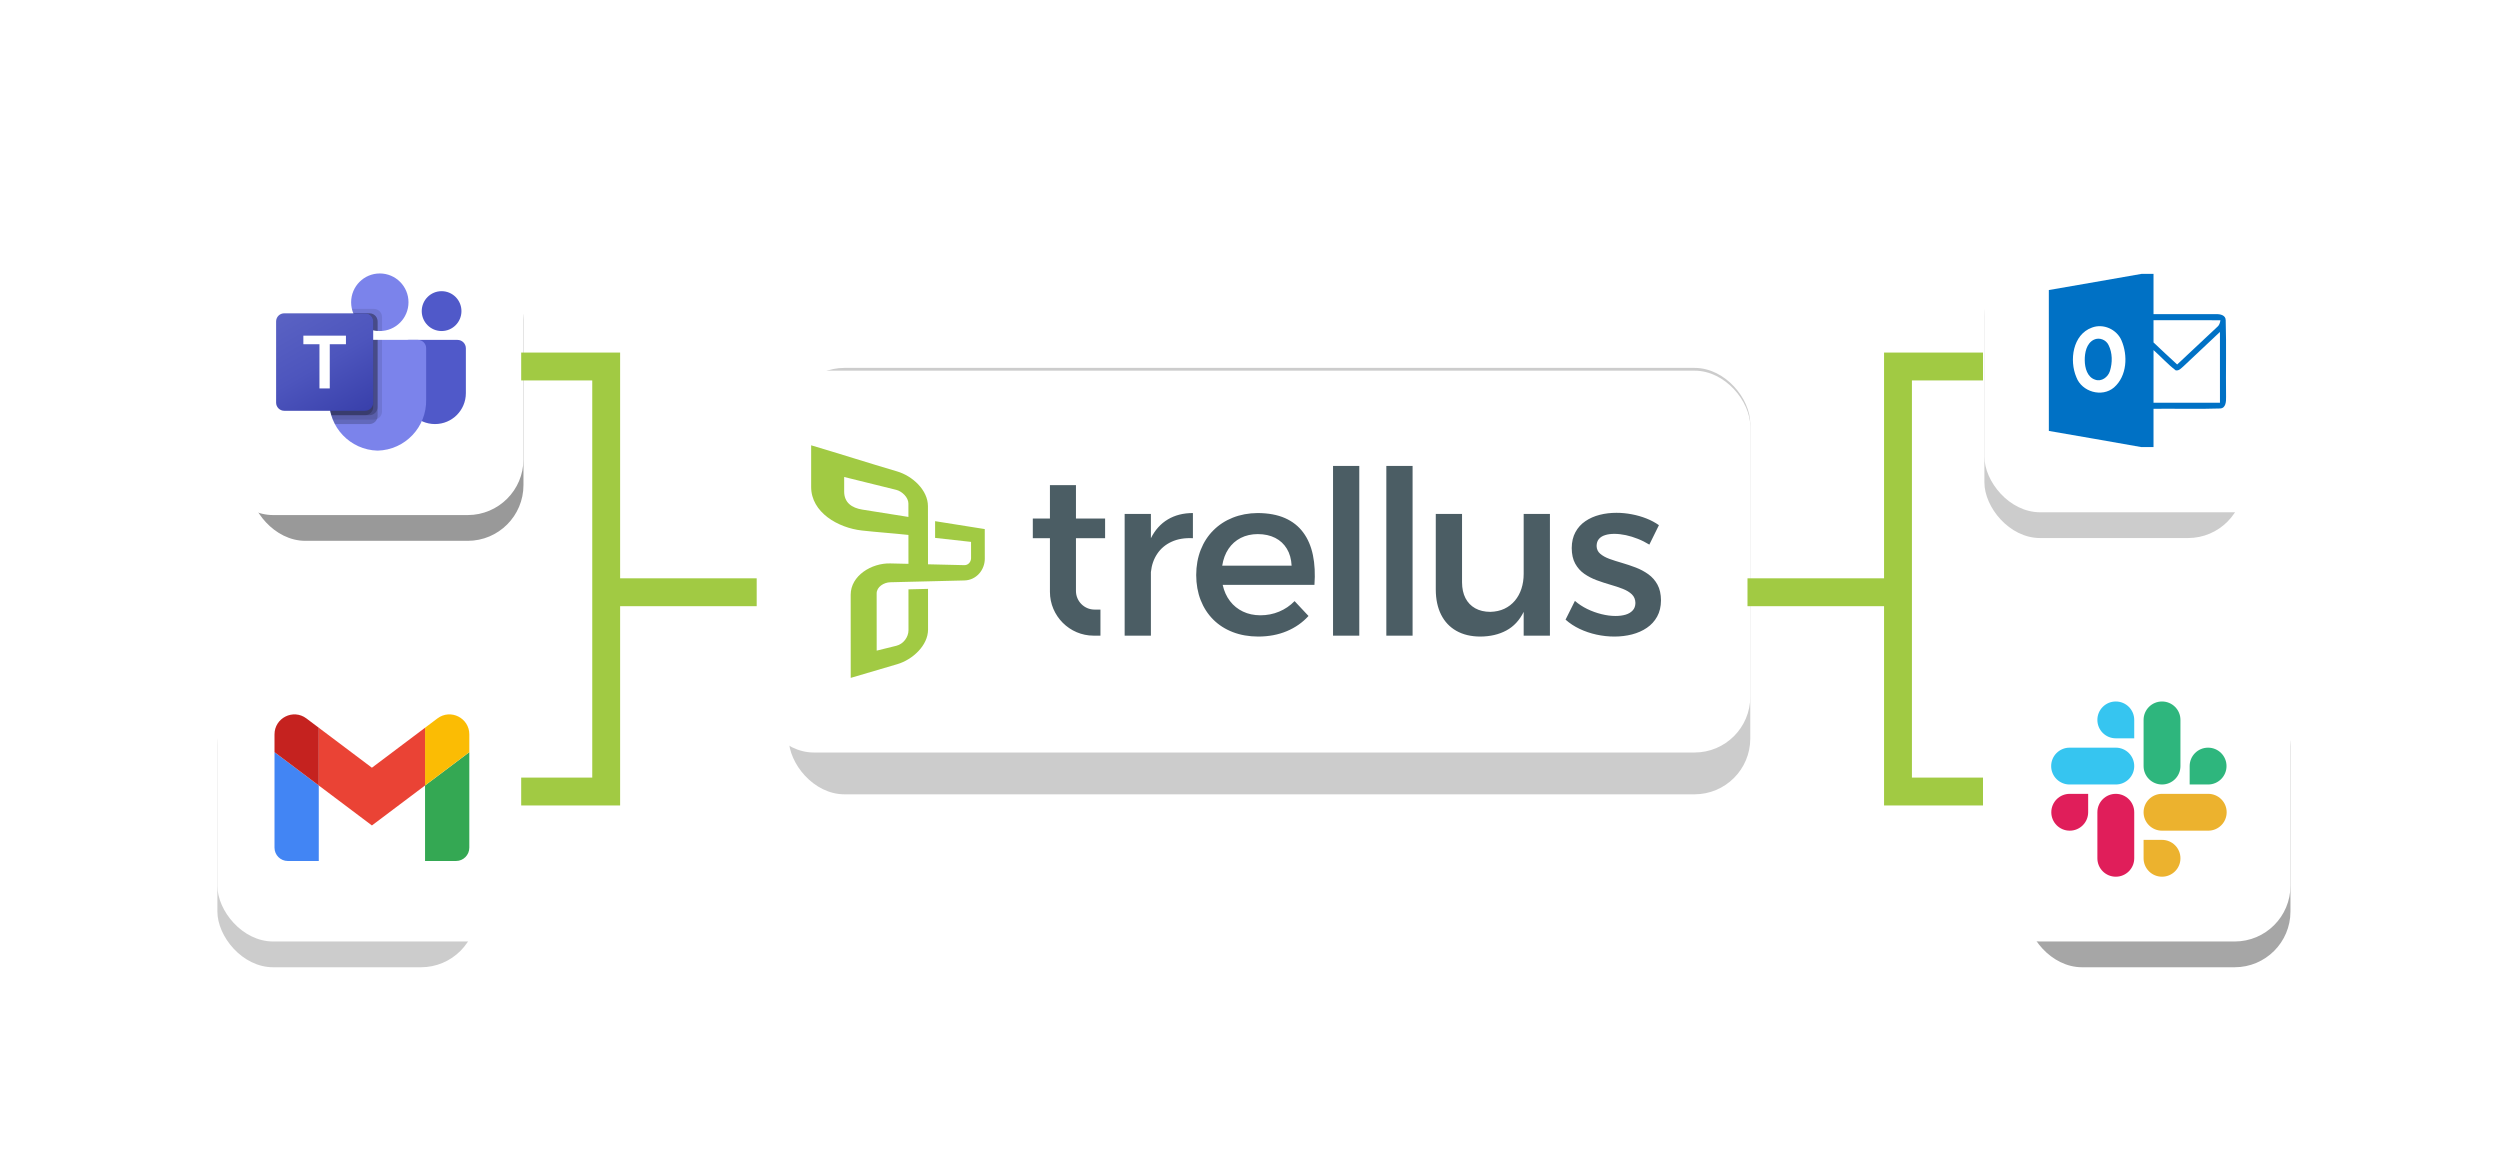 <svg width="897" height="414" viewBox="0 0 897 414" fill="none" xmlns="http://www.w3.org/2000/svg">
<g clip-path="url(#clip0)">
<rect width="897" height="414" rx="10" fill="white"/>
<g opacity="0.2" filter="url(#filter0_f)">
<rect x="712" y="93.649" width="93.055" height="99.401" rx="20" fill="black"/>
</g>
<rect x="712" y="74" width="109.817" height="109.803" rx="20" fill="white"/>
<g clip-path="url(#clip1)">
<path d="M768.36 98.272H772.681C772.681 103.091 772.681 107.902 772.681 112.72C780.166 112.735 787.643 112.699 795.121 112.72C796.595 112.648 798.61 113.074 798.582 114.931C798.856 124.069 798.589 133.229 798.712 142.374C798.74 143.993 798.69 146.543 796.486 146.564C788.561 146.839 780.614 146.586 772.681 146.673C772.681 151.245 772.681 155.825 772.681 160.398H768.201C757.191 158.397 746.151 156.555 735.126 154.619C735.119 137.766 735.119 120.912 735.119 104.066C746.202 102.123 757.285 100.245 768.36 98.272Z" fill="#0071C5"/>
<path d="M772.681 114.887C780.686 114.895 788.684 114.866 796.689 114.902C796.551 115.848 796.262 116.78 795.468 117.372C790.685 121.83 785.931 126.308 781.163 130.78C778.294 128.187 775.506 125.507 772.681 122.87C772.681 120.204 772.681 117.546 772.681 114.887V114.887Z" fill="white"/>
<path d="M750.609 117.531C754.684 115.993 759.445 118.153 761.172 122.09C763.527 127.508 763.195 134.919 758.513 139.015C754.2 142.707 746.968 140.605 745.003 135.36C742.416 129.314 743.673 120.009 750.609 117.531V117.531Z" fill="white"/>
<path d="M783.431 131.423C787.773 127.298 792.151 123.202 796.515 119.099C796.537 127.565 796.515 136.039 796.522 144.505C788.575 144.505 780.628 144.505 772.681 144.505C772.681 138.206 772.673 131.907 772.688 125.615C775.383 127.999 777.796 130.715 780.657 132.889C781.834 133.106 782.629 132.087 783.431 131.423Z" fill="white"/>
<path d="M751.31 121.873C753.232 120.956 755.638 121.887 756.541 123.787C757.986 126.648 757.978 130.137 757.032 133.157C756.36 135.302 754.012 137.072 751.736 136.227C748.897 135.331 748.037 131.965 748.008 129.328C747.972 126.597 748.601 123.195 751.31 121.873V121.873Z" fill="#0071C5"/>
</g>
<g opacity="0.35" filter="url(#filter1_f)">
<rect x="727.027" y="247.648" width="94.789" height="99.401" rx="20" fill="black"/>
</g>
<rect x="712" y="228" width="109.817" height="109.803" rx="20" fill="white"/>
<path d="M749.232 291.438C749.232 295.092 746.277 298.045 742.62 298.045C738.963 298.045 736.008 295.092 736.008 291.438C736.008 287.784 738.963 284.831 742.62 284.831H749.232V291.438ZM752.539 291.438C752.539 287.784 755.494 284.831 759.151 284.831C762.808 284.831 765.763 287.784 765.763 291.438V307.956C765.763 311.61 762.808 314.563 759.151 314.563C755.494 314.563 752.539 311.61 752.539 307.956V291.438Z" fill="#E01E5A"/>
<path d="M759.15 264.908C755.493 264.908 752.538 261.955 752.538 258.301C752.538 254.647 755.493 251.694 759.15 251.694C762.807 251.694 765.762 254.647 765.762 258.301V264.908H759.15ZM759.15 268.262C762.807 268.262 765.762 271.215 765.762 274.869C765.762 278.524 762.807 281.477 759.15 281.477H742.569C738.913 281.477 735.957 278.524 735.957 274.869C735.957 271.215 738.913 268.262 742.569 268.262H759.15Z" fill="#36C5F0"/>
<path d="M785.65 274.869C785.65 271.215 788.605 268.262 792.262 268.262C795.919 268.262 798.875 271.215 798.875 274.869C798.875 278.523 795.919 281.477 792.262 281.477H785.65V274.869ZM782.344 274.869C782.344 278.523 779.388 281.477 775.731 281.477C772.075 281.477 769.119 278.523 769.119 274.869V258.301C769.119 254.647 772.075 251.694 775.731 251.694C779.388 251.694 782.344 254.647 782.344 258.301V274.869V274.869Z" fill="#2EB67D"/>
<path d="M775.731 301.349C779.388 301.349 782.344 304.302 782.344 307.956C782.344 311.61 779.388 314.563 775.731 314.563C772.075 314.563 769.119 311.61 769.119 307.956V301.349H775.731ZM775.731 298.045C772.075 298.045 769.119 295.092 769.119 291.438C769.119 287.784 772.075 284.83 775.731 284.83H792.312C795.969 284.83 798.925 287.784 798.925 291.438C798.925 295.092 795.969 298.045 792.312 298.045H775.731Z" fill="#ECB22E"/>
<g opacity="0.2" filter="url(#filter2_f)">
<rect x="78" y="247.649" width="93.055" height="99.401" rx="20" fill="black"/>
</g>
<rect x="78" y="228" width="109.817" height="109.803" rx="20" fill="white"/>
<path d="M103.258 308.922H114.378V281.83L98.492 269.878V304.141C98.492 306.786 100.629 308.922 103.258 308.922Z" fill="#4285F4"/>
<path d="M152.505 308.922H163.625C166.262 308.922 168.391 306.778 168.391 304.141V269.878L152.505 281.83" fill="#34A853"/>
<path d="M152.505 261.113V281.83L168.391 269.878V263.503C168.391 257.591 161.663 254.22 156.953 257.766" fill="#FBBC04"/>
<path d="M114.378 281.83V261.113L133.441 275.456L152.505 261.113V281.83L133.441 296.173" fill="#EA4335"/>
<path d="M98.492 263.503V269.878L114.378 281.83V261.113L109.93 257.766C105.212 254.22 98.492 257.591 98.492 263.503" fill="#C5221F"/>
<g opacity="0.4" filter="url(#filter3_f)">
<rect x="89.561" y="94.649" width="98.257" height="99.401" rx="20" fill="black"/>
</g>
<rect x="78" y="75" width="109.817" height="109.803" rx="20" fill="white"/>
<path d="M146.559 121.955H164.145C165.806 121.955 167.153 123.307 167.153 124.975V141.053C167.153 147.183 162.203 152.151 156.097 152.151H156.044C149.938 152.152 144.987 147.184 144.986 141.055C144.986 141.054 144.986 141.054 144.986 141.053V123.533C144.986 122.662 145.69 121.955 146.559 121.955Z" fill="#5059C9"/>
<path d="M158.444 118.777C162.379 118.777 165.569 115.575 165.569 111.626C165.569 107.676 162.379 104.474 158.444 104.474C154.509 104.474 151.319 107.676 151.319 111.626C151.319 115.575 154.509 118.777 158.444 118.777Z" fill="#5059C9"/>
<path d="M136.277 118.777C141.961 118.777 146.569 114.152 146.569 108.446C146.569 102.741 141.961 98.116 136.277 98.116C130.593 98.116 125.985 102.741 125.985 108.446C125.985 114.152 130.593 118.777 136.277 118.777Z" fill="#7B83EB"/>
<path d="M150.001 121.955H120.972C119.33 121.996 118.031 123.364 118.069 125.011V143.35C117.84 153.239 125.635 161.445 135.486 161.687C145.338 161.445 153.132 153.239 152.903 143.35V125.011C152.941 123.364 151.642 121.996 150.001 121.955Z" fill="#7B83EB"/>
<path opacity="0.1" d="M137.069 121.955V147.654C137.062 148.832 136.35 149.891 135.264 150.34C134.919 150.486 134.547 150.562 134.172 150.562H119.463C119.257 150.038 119.067 149.513 118.908 148.973C118.354 147.149 118.071 145.253 118.069 143.347V125.007C118.031 123.361 119.328 121.996 120.967 121.955H137.069Z" fill="black"/>
<path opacity="0.2" d="M135.486 121.955V149.243C135.486 149.62 135.411 149.992 135.265 150.339C134.817 151.429 133.763 152.143 132.589 152.151H120.207C119.938 151.627 119.684 151.102 119.463 150.562C119.241 150.022 119.067 149.513 118.908 148.973C118.354 147.149 118.071 145.253 118.069 143.347V125.007C118.031 123.361 119.328 121.996 120.967 121.955H135.486Z" fill="black"/>
<path opacity="0.2" d="M135.486 121.955V146.064C135.474 147.666 134.184 148.961 132.589 148.973H118.908C118.354 147.149 118.071 145.253 118.069 143.347V125.007C118.031 123.361 119.328 121.996 120.967 121.955H135.486Z" fill="black"/>
<path opacity="0.2" d="M133.903 121.955V146.064C133.891 147.666 132.6 148.961 131.005 148.973H118.908C118.354 147.149 118.071 145.253 118.069 143.347V125.007C118.031 123.361 119.328 121.996 120.967 121.955H133.903Z" fill="black"/>
<path opacity="0.1" d="M137.07 113.739V118.746C136.801 118.762 136.548 118.778 136.278 118.778C136.009 118.778 135.756 118.762 135.487 118.746C134.952 118.71 134.422 118.625 133.903 118.492C130.697 117.729 128.048 115.472 126.778 112.42C126.56 111.907 126.39 111.375 126.271 110.831H134.172C135.77 110.837 137.064 112.135 137.07 113.739Z" fill="black"/>
<path opacity="0.2" d="M135.485 115.328V118.746C134.95 118.71 134.42 118.625 133.901 118.492C130.695 117.729 128.046 115.472 126.776 112.42H132.587C134.185 112.426 135.479 113.724 135.485 115.328Z" fill="black"/>
<path opacity="0.2" d="M135.485 115.328V118.746C134.95 118.71 134.42 118.625 133.901 118.492C130.695 117.729 128.046 115.472 126.776 112.42H132.587C134.185 112.426 135.479 113.724 135.485 115.328Z" fill="black"/>
<path opacity="0.2" d="M133.901 115.328V118.491C130.695 117.729 128.046 115.472 126.776 112.42H131.004C132.602 112.426 133.895 113.725 133.901 115.328Z" fill="black"/>
<path d="M101.971 112.42H131C132.603 112.42 133.902 113.724 133.902 115.333V144.47C133.902 146.079 132.603 147.384 131 147.384H101.971C100.368 147.384 99.068 146.079 99.068 144.47V115.333C99.068 113.724 100.368 112.42 101.971 112.42Z" fill="url(#paint0_linear)"/>
<path d="M124.123 123.509H118.32V139.37H114.623V123.509H108.847V120.433H124.123V123.509Z" fill="white"/>
<g opacity="0.2" filter="url(#filter4_f)">
<rect x="283" y="132" width="345" height="153" rx="20" fill="black"/>
</g>
<rect x="272" y="133" width="356" height="137" rx="20" fill="white"/>
<path d="M412.944 193.109V184.409H403.525V228.072H412.944V205.256C413.204 202.739 413.968 200.55 415.238 198.676C416.493 196.802 418.214 195.365 420.371 194.381C422.542 193.383 425.081 192.959 428.016 193.109V184.08C424.562 184.08 421.559 184.847 419.006 186.378C416.453 187.898 414.432 190.14 412.944 193.109ZM386.053 174.068H376.716V186.05H370.573V193.109H376.716V212.364C376.716 221.004 383.77 228.072 392.392 228.072H394.841V218.716H392.711C389.049 218.716 386.053 215.713 386.053 212.045V193.11H396.509V186.051H386.053V174.068V174.068ZM467.596 191.057C465.945 188.814 463.761 187.09 461.043 185.886C458.327 184.696 455.05 184.095 451.228 184.08C447.978 184.109 445.016 184.668 442.327 185.736C439.638 186.803 437.317 188.321 435.365 190.277C433.4 192.233 431.883 194.573 430.819 197.281C429.755 199.989 429.208 203.012 429.195 206.322C429.209 209.619 429.742 212.614 430.792 215.309C431.844 218.004 433.345 220.329 435.297 222.285C437.25 224.241 439.597 225.746 442.328 226.8C445.059 227.853 448.102 228.386 451.474 228.4C455.255 228.386 458.668 227.743 461.713 226.457C464.756 225.186 467.35 223.366 469.494 221.014L464.497 215.679C462.887 217.334 461.03 218.592 458.942 219.454C456.853 220.329 454.6 220.768 452.211 220.768C449.905 220.754 447.829 220.316 445.972 219.427C444.13 218.552 442.573 217.307 441.331 215.679C440.075 214.05 439.201 212.108 438.696 209.851H471.623C471.909 205.898 471.732 202.341 471.076 199.181C470.422 196.008 469.261 193.3 467.596 191.057ZM438.531 202.958C438.9 200.618 439.651 198.608 440.784 196.925C441.93 195.229 443.392 193.93 445.181 193.013C446.968 192.097 449.003 191.645 451.309 191.632C453.698 191.645 455.773 192.097 457.547 192.999C459.322 193.902 460.715 195.202 461.724 196.884C462.749 198.566 463.308 200.591 463.431 202.958H438.531ZM546.694 205.912C546.694 207.827 546.421 209.606 545.889 211.233C545.355 212.874 544.564 214.297 543.54 215.529C542.516 216.746 541.261 217.717 539.787 218.416C538.312 219.112 536.62 219.482 534.736 219.537C532.62 219.523 530.817 219.098 529.303 218.251C527.787 217.403 526.627 216.185 525.807 214.613C525.002 213.039 524.592 211.151 524.579 208.95V184.409H515.158V211.575C515.172 215.064 515.815 218.06 517.084 220.576C518.353 223.079 520.168 225.007 522.544 226.348C524.933 227.702 527.786 228.386 531.13 228.4C534.708 228.372 537.833 227.649 540.482 226.212C543.13 224.789 545.205 222.56 546.693 219.537V228.072H556.113V184.409H546.693V205.912H546.694ZM594.705 209.783C593.886 208.266 592.779 207.02 591.415 206.035C590.05 205.064 588.547 204.256 586.909 203.628C585.258 202.999 583.619 202.451 581.981 201.972C580.343 201.507 578.827 201.014 577.449 200.522C576.084 200.017 574.978 199.401 574.145 198.675C573.311 197.963 572.889 197.035 572.862 195.9C572.876 194.858 573.149 194.025 573.695 193.382C574.24 192.739 575.005 192.274 575.961 191.987C576.917 191.685 578.009 191.549 579.251 191.549C580.547 191.549 581.912 191.714 583.36 192.014C584.793 192.329 586.24 192.765 587.673 193.341C589.121 193.914 590.486 194.612 591.783 195.407L595.222 188.43C593.898 187.499 592.41 186.693 590.745 186.036C589.079 185.38 587.333 184.873 585.504 184.532C583.674 184.176 581.831 183.998 579.989 183.998C577.886 183.998 575.866 184.231 573.955 184.724C572.044 185.217 570.337 185.968 568.836 186.994C567.322 188.02 566.147 189.319 565.273 190.92C564.4 192.52 563.949 194.422 563.936 196.638C563.95 198.867 564.358 200.728 565.178 202.218C565.997 203.71 567.076 204.927 568.427 205.871C569.779 206.815 571.28 207.58 572.891 208.183C574.515 208.784 576.14 209.318 577.765 209.783C579.389 210.248 580.89 210.741 582.242 211.273C583.606 211.808 584.699 212.464 585.518 213.258C586.337 214.05 586.76 215.076 586.787 216.335C586.774 217.429 586.459 218.318 585.831 219.001C585.204 219.699 584.357 220.206 583.292 220.534C582.228 220.848 581.013 221.013 579.661 221.013C578.051 221.013 576.371 220.793 574.61 220.355C572.849 219.918 571.129 219.303 569.477 218.495C567.825 217.689 566.365 216.717 565.081 215.596L561.723 222.325C563.184 223.639 564.877 224.747 566.774 225.649C568.686 226.552 570.705 227.236 572.835 227.701C574.965 228.167 577.108 228.399 579.252 228.399C581.464 228.399 583.566 228.139 585.559 227.632C587.552 227.112 589.34 226.333 590.897 225.265C592.453 224.213 593.681 222.859 594.583 221.23C595.484 219.602 595.947 217.661 595.961 215.43C595.947 213.189 595.537 211.302 594.705 209.783ZM478.292 228.072H487.712V167.174H478.292V228.072ZM497.416 228.072H506.836V167.174H497.416V228.072Z" fill="#4B5D64"/>
<path fill-rule="evenodd" clip-rule="evenodd" d="M335.514 186.997C335.516 189.012 335.514 190.984 335.514 192.998C339.813 193.47 344.113 193.959 348.412 194.43C348.416 198.346 348.412 195.807 348.419 200.247C348.42 201.534 347.466 202.81 346.006 202.776C341.661 202.663 337.314 202.569 332.967 202.468C332.947 195.513 332.954 188.557 332.946 181.603C332.944 175.856 327.404 170.77 321.887 169.144C311.578 166.105 301.348 162.82 291.04 159.776C291.04 164.759 291.04 169.742 291.04 174.725C291.04 183.827 300.654 189.392 309.277 190.351C314.829 190.968 320.393 191.333 325.945 191.935C325.947 195.393 325.951 198.849 325.952 202.305C323.775 202.255 321.599 202.205 319.424 202.155C312.69 201.992 305.224 206.55 305.226 213.399C305.231 223.34 305.241 233.281 305.241 243.223C310.805 241.588 316.371 239.949 321.935 238.311C327.435 236.695 332.991 231.592 332.985 225.861C332.984 222.942 332.979 219.464 332.977 216.545C332.976 214.793 332.975 213.041 332.975 211.29C330.636 211.406 328.295 211.343 325.956 211.459C325.956 216.165 325.966 221.433 325.966 226.14C325.966 228.566 324.171 231.073 321.601 231.706C319.252 232.287 316.904 232.866 314.556 233.445C314.555 226.602 314.546 219.757 314.543 212.914C314.541 210.574 317.137 208.964 319.425 208.914C328.286 208.696 337.149 208.482 346.01 208.267C350.38 208.165 353.352 204.418 353.346 200.465C353.341 196.921 353.34 193.374 353.331 189.831C347.392 188.891 341.454 187.936 335.514 186.997ZM309.445 182.853C305.565 182.237 302.888 180.291 302.888 176.368C302.888 174.625 302.887 172.884 302.887 171.142C309.112 172.679 315.334 174.219 321.557 175.756C323.659 176.276 325.933 178.471 325.934 180.651C325.94 182.353 325.94 183.775 325.941 185.475C320.443 184.601 314.943 183.727 309.445 182.853Z" fill="#A1CA43"/>
<path d="M187 131.5H217.5V212.5M187 284H217.5V212.5M217.5 212.5H271.5" stroke="#A1CA43" stroke-width="10"/>
<path d="M711.5 131.5H681V212.5M711.5 284H681V212.5M681 212.5H627" stroke="#A1CA43" stroke-width="10"/>
</g>
<defs>
<filter id="filter0_f" x="512" y="-106.351" width="493.055" height="499.401" filterUnits="userSpaceOnUse" color-interpolation-filters="sRGB">
<feFlood flood-opacity="0" result="BackgroundImageFix"/>
<feBlend mode="normal" in="SourceGraphic" in2="BackgroundImageFix" result="shape"/>
<feGaussianBlur stdDeviation="100" result="effect1_foregroundBlur"/>
</filter>
<filter id="filter1_f" x="477.027" y="-2.352" width="594.789" height="599.401" filterUnits="userSpaceOnUse" color-interpolation-filters="sRGB">
<feFlood flood-opacity="0" result="BackgroundImageFix"/>
<feBlend mode="normal" in="SourceGraphic" in2="BackgroundImageFix" result="shape"/>
<feGaussianBlur stdDeviation="125" result="effect1_foregroundBlur"/>
</filter>
<filter id="filter2_f" x="-172" y="-2.351" width="593.055" height="599.401" filterUnits="userSpaceOnUse" color-interpolation-filters="sRGB">
<feFlood flood-opacity="0" result="BackgroundImageFix"/>
<feBlend mode="normal" in="SourceGraphic" in2="BackgroundImageFix" result="shape"/>
<feGaussianBlur stdDeviation="125" result="effect1_foregroundBlur"/>
</filter>
<filter id="filter3_f" x="-160.439" y="-155.351" width="598.257" height="599.401" filterUnits="userSpaceOnUse" color-interpolation-filters="sRGB">
<feFlood flood-opacity="0" result="BackgroundImageFix"/>
<feBlend mode="normal" in="SourceGraphic" in2="BackgroundImageFix" result="shape"/>
<feGaussianBlur stdDeviation="125" result="effect1_foregroundBlur"/>
</filter>
<filter id="filter4_f" x="83" y="-68" width="745" height="553" filterUnits="userSpaceOnUse" color-interpolation-filters="sRGB">
<feFlood flood-opacity="0" result="BackgroundImageFix"/>
<feBlend mode="normal" in="SourceGraphic" in2="BackgroundImageFix" result="shape"/>
<feGaussianBlur stdDeviation="100" result="effect1_foregroundBlur"/>
</filter>
<linearGradient id="paint0_linear" x1="105.12" y1="110.143" x2="127.978" y2="149.586" gradientUnits="userSpaceOnUse">
<stop stop-color="#5A62C3"/>
<stop offset="0.5" stop-color="#4D55BD"/>
<stop offset="1" stop-color="#3940AB"/>
</linearGradient>
<clipPath id="clip0">
<rect width="897" height="414" fill="white"/>
</clipPath>
<clipPath id="clip1">
<rect width="63.597" height="62.126" fill="white" transform="translate(735.119 98.272)"/>
</clipPath>
</defs>
</svg>
